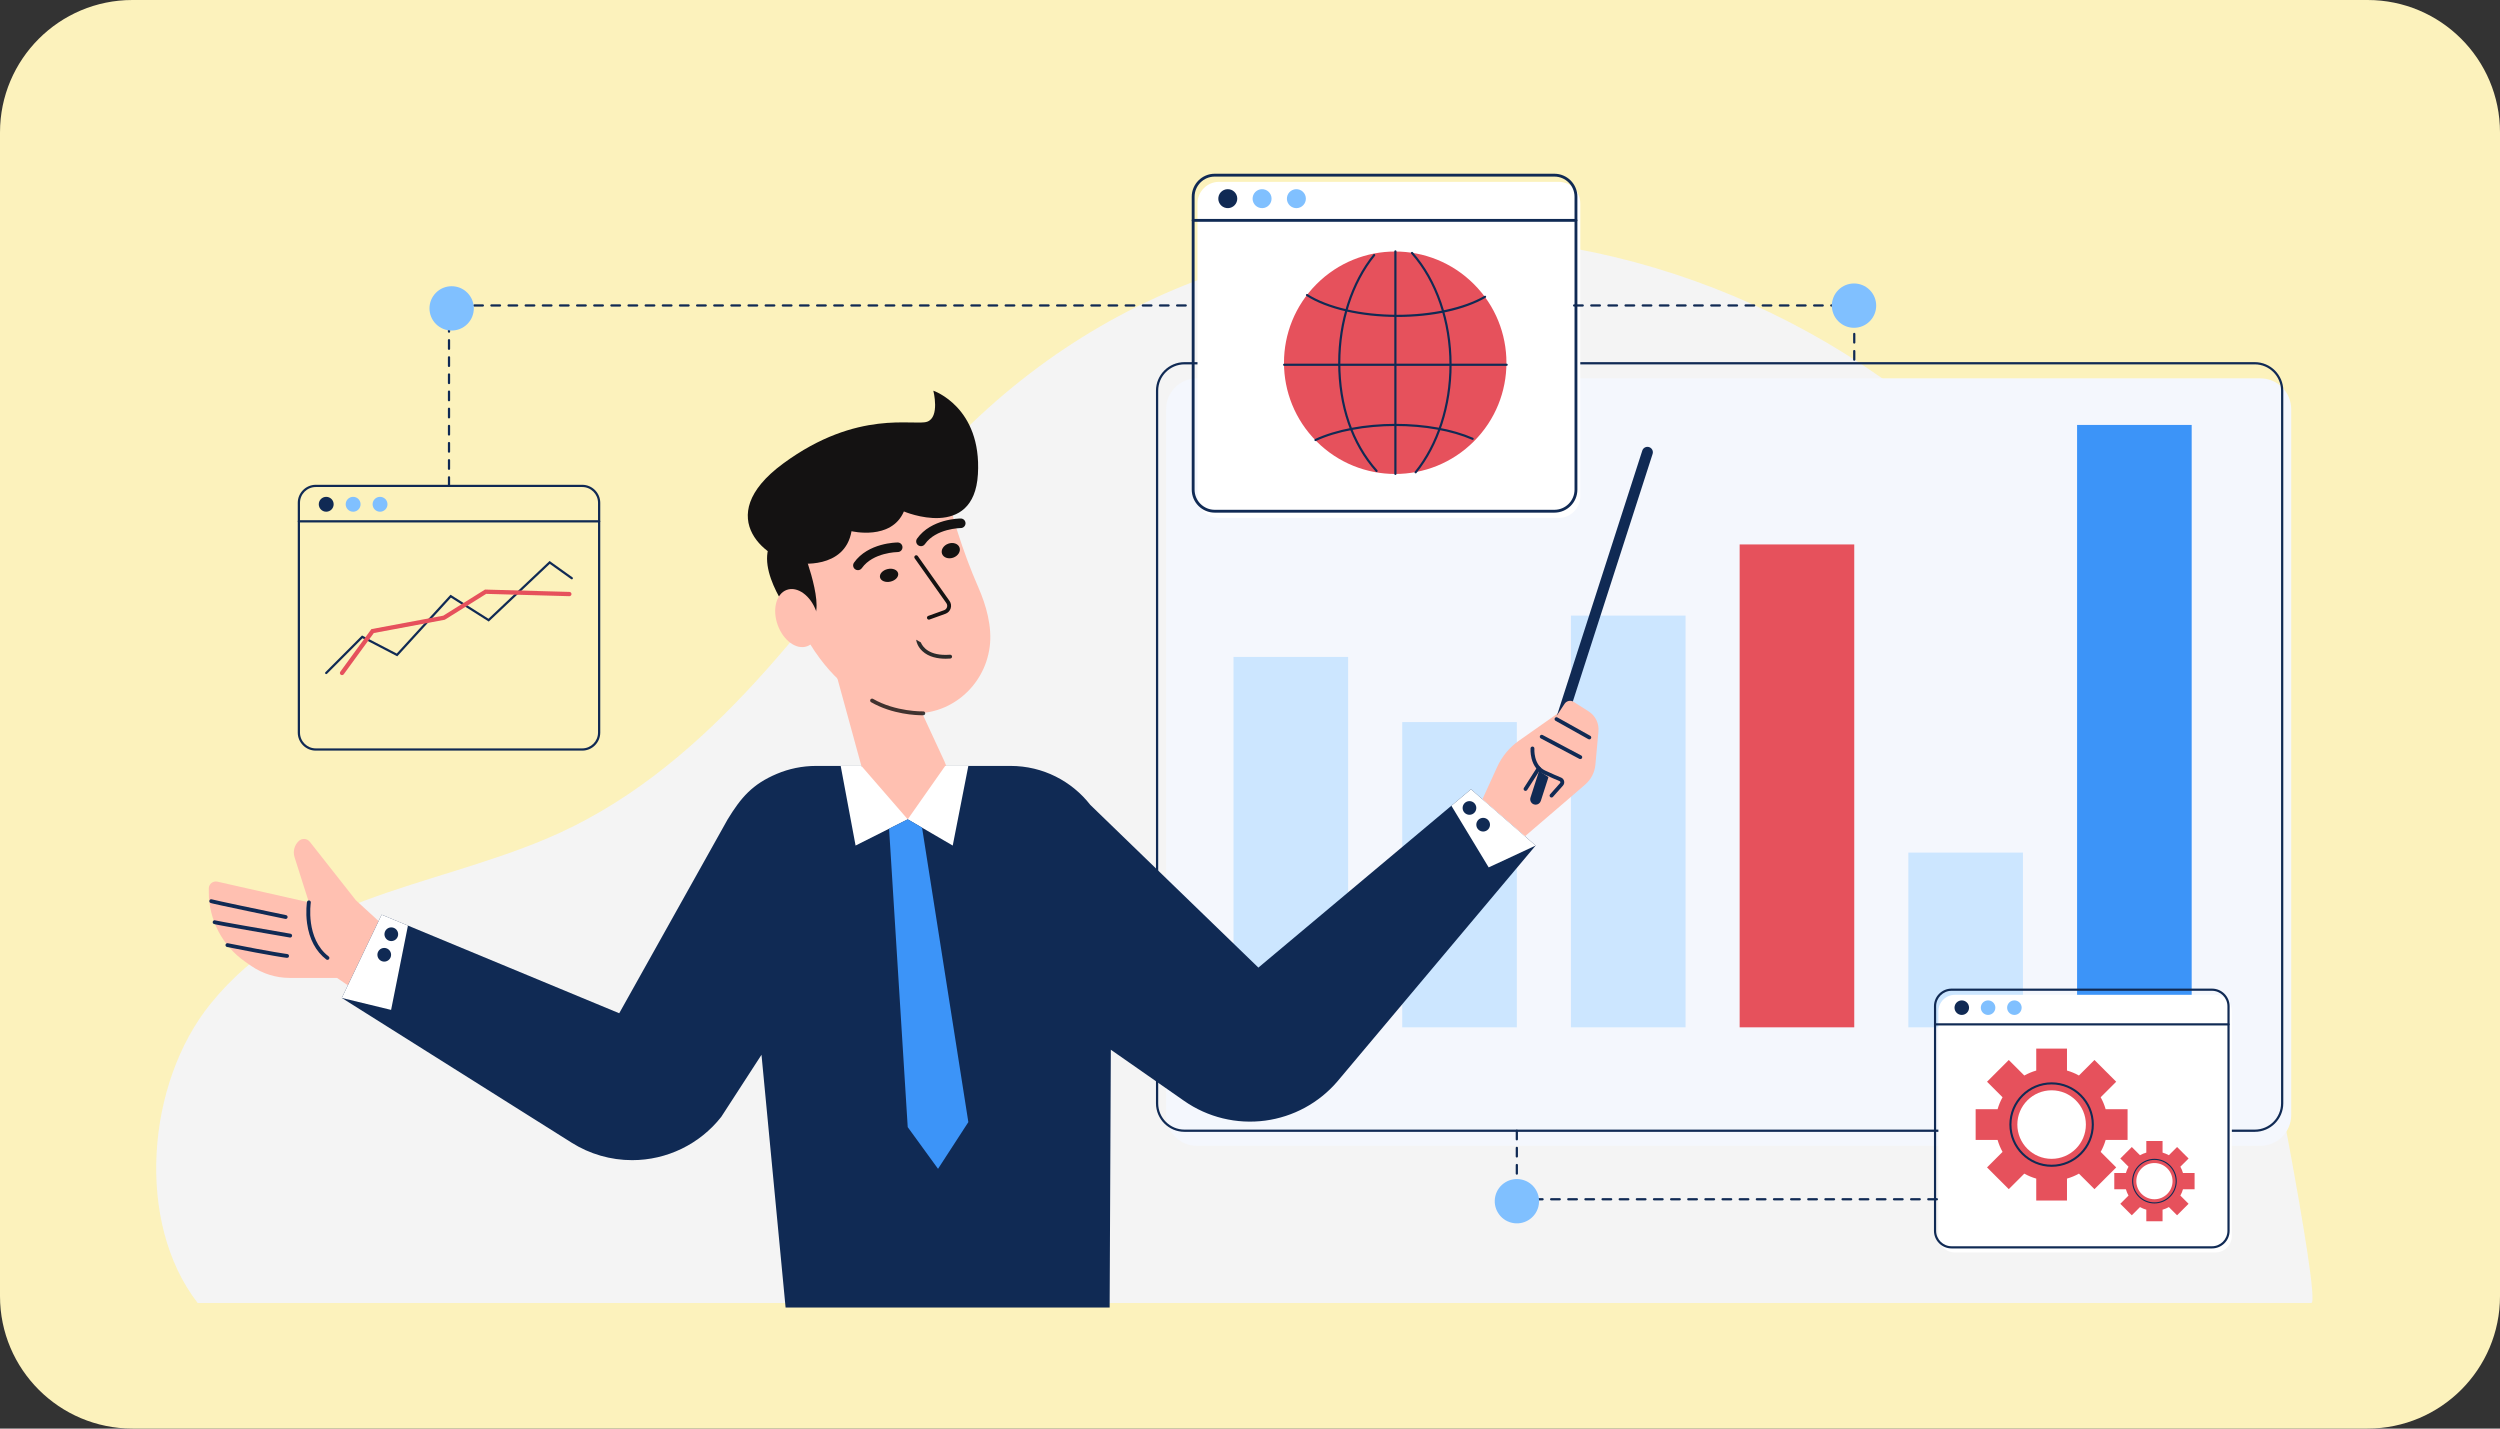 <?xml version="1.0" encoding="utf-8"?>
<!-- Generator: Adobe Illustrator 23.0.5, SVG Export Plug-In . SVG Version: 6.00 Build 0)  -->
<svg version="1.1" id="Layer_1" xmlns="http://www.w3.org/2000/svg" xmlns:xlink="http://www.w3.org/1999/xlink" x="0px" y="0px"
	 viewBox="0 0 3500 2000" style="enable-background:new 0 0 3500 2000;" xml:space="preserve">
<rect x="0" y="0" width="3500" height="2000" fill="#333333" stroke="none"/>
<style type="text/css">
	.st0{fill:#FCF2BC;}
	.st1{fill:#F4F4F4;}
	.st2{display:none;fill:#102A54;}
	.st3{fill:#F4F7FD;}
	.st4{fill:#CCE6FF;}
	.st5{fill:#E6515C;}
	.st6{fill:#3C94F8;}
	.st7{fill:#102A54;}
	.st8{fill:#80C0FF;}
	.st9{fill:#FFFFFF;}
	.st10{fill:#FFC0B1;}
	.st11{fill:#141212;}
	.st12{fill:#2B2B2B;}
	.st13{opacity:0.81;fill:#141212;}
</style>
<path class="st0" d="M3314.57,2000H185.43C83.02,2000,0,1916.98,0,1814.57V185.43C0,83.02,83.02,0,185.43,0h3129.13
	C3416.98,0,3500,83.02,3500,185.43v1629.13C3500,1916.98,3416.98,2000,3314.57,2000z"/>
<g>
	<path class="st1" d="M276.76,1824.16c0,0,2948.08,0,2959.1,0c14.77-0.23-74.64-452.03-85.26-489.21
		c-56.32-197.28-138.35-389.09-260.28-555.1c-391.99-533.71-1196.44-629.44-1625.38-81.22
		c-141.04,180.26-282.61,384.44-501.07,476.04c-165.45,69.38-348.67,81.68-469.22,230.75
		C204.93,1516.37,189.32,1711.39,276.76,1824.16z"/>
	<path class="st2" d="M3288.29,1833.13H211.71c-1.62,0-2.93-1.31-2.93-2.93s1.31-2.93,2.93-2.93h3076.58c1.62,0,2.93,1.31,2.93,2.93
		S3289.91,1833.13,3288.29,1833.13z"/>
	<g>
		<path class="st3" d="M3164.67,1604.16H1675.58c-23.66,0-43.02-19.36-43.02-43.02V572.72c0-23.66,19.36-43.02,43.02-43.02h1489.09
			c23.66,0,43.02,19.36,43.02,43.02v988.42C3207.69,1584.8,3188.33,1604.16,3164.67,1604.16z"/>
		<g>
			<rect x="1726.92" y="919.69" class="st4" width="160.44" height="518.57"/>
			<rect x="1963.12" y="1010.91" class="st4" width="160.44" height="427.36"/>
			<rect x="2199.31" y="861.82" class="st4" width="160.44" height="576.44"/>
			<rect x="2435.51" y="762.21" class="st5" width="160.44" height="676.05"/>
			<rect x="2671.71" y="1193.62" class="st4" width="160.44" height="244.64"/>
			<rect x="2907.91" y="594.91" class="st6" width="160.44" height="843.35"/>
		</g>
		<path class="st7" d="M3156.69,1584.58H1658.28c-22.02,0-39.93-17.91-39.93-39.93V546.91c0-22.02,17.91-39.93,39.93-39.93h1498.41
			c22.02,0,39.93,17.91,39.93,39.93v997.74C3196.62,1566.67,3178.7,1584.58,3156.69,1584.58z M1658.28,510.13
			c-20.28,0-36.79,16.5-36.79,36.79v997.74c0,20.28,16.5,36.79,36.79,36.79h1498.41c20.28,0,36.79-16.5,36.79-36.79V546.91
			c0-20.28-16.5-36.79-36.79-36.79H1658.28z"/>
	</g>
	<g>
		<path class="st7" d="M815.12,1050.88H442.1c-13.92,0-25.25-11.33-25.25-25.25V703.95c0-13.92,11.33-25.25,25.25-25.25h373.02
			c13.92,0,25.25,11.33,25.25,25.25v321.69C840.36,1039.56,829.04,1050.88,815.12,1050.88z M442.1,681.84
			c-12.19,0-22.11,9.92-22.11,22.11v321.69c0,12.19,9.92,22.11,22.11,22.11h373.02c12.19,0,22.11-9.92,22.11-22.11V703.95
			c0-12.19-9.92-22.11-22.11-22.11H442.1z"/>
		<path class="st7" d="M456.7,943.75c-0.4,0-0.8-0.15-1.11-0.46c-0.61-0.61-0.62-1.61,0-2.22l51.27-51.4l48.6,25.27l75.25-82.33
			l53.15,33.63l85.55-80.86l32.01,22.86c0.71,0.5,0.87,1.48,0.37,2.19c-0.5,0.71-1.48,0.87-2.19,0.37l-29.9-21.36l-85.45,80.77
			l-52.99-33.52l-75.11,82.17l-48.69-25.32l-49.64,49.77C457.51,943.6,457.1,943.75,456.7,943.75z"/>
		<path class="st7" d="M838.79,731.46H418.42c-0.87,0-1.57-0.7-1.57-1.57s0.7-1.57,1.57-1.57h420.38c0.87,0,1.57,0.7,1.57,1.57
			S839.66,731.46,838.79,731.46z"/>
		<circle class="st7" cx="456.7" cy="705.99" r="10.42"/>
		<circle class="st8" cx="494.38" cy="705.99" r="10.42"/>
		<circle class="st8" cx="532.05" cy="705.99" r="10.42"/>
		<g>
			<path class="st5" d="M478.85,945.18c-0.61,0-1.23-0.19-1.76-0.58c-1.34-0.98-1.63-2.85-0.66-4.19l43.48-59.64l100.6-18.83
				l58.51-36.57l118.15,3.29c1.66,0.05,2.96,1.43,2.92,3.08c-0.05,1.63-1.38,2.92-3,2.92c-0.03,0-0.06,0-0.09,0l-116.34-3.24
				l-57.94,36.21l-99.37,18.6l-42.08,57.72C480.69,944.75,479.78,945.18,478.85,945.18z"/>
		</g>
	</g>
	<g>
		<g>
			<path class="st9" d="M2182.22,725.06h-475.54c-16.67,0-30.19-13.52-30.19-30.19v-410.1c0-16.67,13.52-30.19,30.19-30.19h475.54
				c16.67,0,30.19,13.52,30.19,30.19v410.1C2212.41,711.54,2198.9,725.06,2182.22,725.06z"/>
			<path class="st7" d="M2176.15,717.71h-475.54c-17.75,0-32.19-14.44-32.19-32.19v-410.1c0-17.75,14.44-32.19,32.19-32.19h475.54
				c17.75,0,32.19,14.44,32.19,32.19v410.1C2208.34,703.27,2193.9,717.71,2176.15,717.71z M1700.61,247.23
				c-15.54,0-28.19,12.64-28.19,28.19v410.1c0,15.54,12.64,28.19,28.19,28.19h475.54c15.54,0,28.19-12.64,28.19-28.19v-410.1
				c0-15.54-12.64-28.19-28.19-28.19H1700.61z"/>
			<path class="st7" d="M2206.34,310.49h-535.92c-1.11,0-2-0.9-2-2c0-1.11,0.9-2,2-2h535.92c1.11,0,2,0.9,2,2
				C2208.34,309.6,2207.44,310.49,2206.34,310.49z"/>
			
				<ellipse transform="matrix(0.16 -0.987 0.987 0.16 1169.408 1930.515)" class="st7" cx="1719.23" cy="278.02" rx="13.28" ry="13.28"/>
			
				<ellipse transform="matrix(0.16 -0.987 0.987 0.16 1209.745 1977.926)" class="st8" cx="1767.26" cy="278.02" rx="13.28" ry="13.28"/>
			
				<ellipse transform="matrix(0.16 -0.987 0.987 0.16 1250.083 2025.337)" class="st8" cx="1815.29" cy="278.02" rx="13.28" ry="13.28"/>
		</g>
		<g>
			
				<ellipse transform="matrix(0.707 -0.707 0.707 0.707 213.192 1530.071)" class="st5" cx="1953.56" cy="507.69" rx="155.74" ry="155.74"/>
			<path class="st7" d="M1953.56,664.96c-0.85,0-1.53-0.69-1.53-1.53V351.95c0-0.85,0.69-1.53,1.53-1.53s1.53,0.69,1.53,1.53v311.47
				C1955.09,664.27,1954.4,664.96,1953.56,664.96z"/>
			<path class="st7" d="M1927.18,660.85c-0.42,0-0.85-0.17-1.15-0.52c-34.42-38.91-52.61-91.69-52.61-152.64
				c0-57.62,17.93-112.84,49.2-151.53c0.53-0.66,1.5-0.76,2.15-0.23c0.66,0.53,0.76,1.5,0.23,2.15
				c-30.83,38.15-48.52,92.67-48.52,149.6c0,60.19,17.93,112.27,51.84,150.61c0.56,0.63,0.5,1.6-0.13,2.16
				C1927.9,660.72,1927.54,660.85,1927.18,660.85z"/>
			<path class="st7" d="M1981.89,662.76c-0.34,0-0.68-0.11-0.96-0.34c-0.66-0.53-0.76-1.5-0.23-2.15
				c30.83-38.15,48.52-92.67,48.52-149.6c0-60.39-19.5-117.06-53.51-155.5c-0.56-0.63-0.5-1.6,0.13-2.16
				c0.63-0.56,1.6-0.5,2.16,0.13c34.49,38.99,54.28,96.4,54.28,157.53c0,57.62-17.93,112.84-49.2,151.53
				C1982.78,662.57,1982.34,662.76,1981.89,662.76z"/>
			<path class="st7" d="M1956.44,443.75c-51.02,0-98.65-10.98-127.41-29.38c-0.71-0.46-0.92-1.4-0.47-2.12
				c0.46-0.71,1.41-0.92,2.12-0.46c28.29,18.09,75.3,28.9,125.76,28.9c47.78,0,93.33-9.91,121.85-26.51
				c0.73-0.43,1.67-0.18,2.09,0.55c0.43,0.73,0.18,1.67-0.55,2.09C2050.44,433.93,2005.46,443.75,1956.44,443.75z"/>
			<path class="st7" d="M1841.7,617.56c-0.58,0-1.13-0.33-1.39-0.89c-0.36-0.77-0.03-1.68,0.74-2.04
				c29.02-13.52,70.02-21.27,112.5-21.27c41.03,0,79.63,6.94,108.69,19.55c0.78,0.34,1.13,1.24,0.8,2.02
				c-0.34,0.78-1.24,1.13-2.01,0.8c-28.68-12.44-66.85-19.3-107.47-19.3c-42.05,0-82.58,7.65-111.21,20.98
				C1842.14,617.52,1841.92,617.56,1841.7,617.56z"/>
			<path class="st7" d="M2109.29,512.2h-311.47c-0.85,0-1.53-0.69-1.53-1.53s0.69-1.53,1.53-1.53h311.47c0.85,0,1.53,0.69,1.53,1.53
				S2110.14,512.2,2109.29,512.2z"/>
		</g>
	</g>
	<g>
		<path class="st7" d="M628.61,681.84c-0.87,0-1.57-0.7-1.57-1.57v-12c0-0.87,0.7-1.57,1.57-1.57c0.87,0,1.57,0.7,1.57,1.57v12
			C630.18,681.13,629.47,681.84,628.61,681.84z M628.61,657.84c-0.87,0-1.57-0.7-1.57-1.57v-12c0-0.87,0.7-1.57,1.57-1.57
			c0.87,0,1.57,0.7,1.57,1.57v12C630.18,657.13,629.47,657.84,628.61,657.84z M628.61,633.84c-0.87,0-1.57-0.7-1.57-1.57v-12
			c0-0.87,0.7-1.57,1.57-1.57c0.87,0,1.57,0.7,1.57,1.57v12C630.18,633.13,629.47,633.84,628.61,633.84z M628.61,609.84
			c-0.87,0-1.57-0.7-1.57-1.57v-12c0-0.87,0.7-1.57,1.57-1.57c0.87,0,1.57,0.7,1.57,1.57v12
			C630.18,609.13,629.47,609.84,628.61,609.84z M628.61,585.84c-0.87,0-1.57-0.7-1.57-1.57v-12c0-0.87,0.7-1.57,1.57-1.57
			c0.87,0,1.57,0.7,1.57,1.57v12C630.18,585.13,629.47,585.84,628.61,585.84z M628.61,561.84c-0.87,0-1.57-0.7-1.57-1.57v-12
			c0-0.87,0.7-1.57,1.57-1.57c0.87,0,1.57,0.7,1.57,1.57v12C630.18,561.13,629.47,561.84,628.61,561.84z M628.61,537.84
			c-0.87,0-1.57-0.7-1.57-1.57v-12c0-0.87,0.7-1.57,1.57-1.57c0.87,0,1.57,0.7,1.57,1.57v12
			C630.18,537.13,629.47,537.84,628.61,537.84z M628.61,513.84c-0.87,0-1.57-0.7-1.57-1.57v-12c0-0.87,0.7-1.57,1.57-1.57
			c0.87,0,1.57,0.7,1.57,1.57v12C630.18,513.13,629.47,513.84,628.61,513.84z M628.61,489.84c-0.87,0-1.57-0.7-1.57-1.57v-12
			c0-0.87,0.7-1.57,1.57-1.57c0.87,0,1.57,0.7,1.57,1.57v12C630.18,489.13,629.47,489.84,628.61,489.84z M628.61,465.84
			c-0.87,0-1.57-0.7-1.57-1.57v-12c0-0.87,0.7-1.57,1.57-1.57c0.87,0,1.57,0.7,1.57,1.57v12
			C630.18,465.13,629.47,465.84,628.61,465.84z M628.61,441.84c-0.87,0-1.57-0.7-1.57-1.57v-12c0-0.87,0.7-1.57,1.57-1.57
			c0.87,0,1.57,0.7,1.57,1.57v12C630.18,441.13,629.47,441.84,628.61,441.84z M1659.98,429.22h-12c-0.87,0-1.57-0.7-1.57-1.57
			c0-0.87,0.7-1.57,1.57-1.57h12c0.87,0,1.57,0.7,1.57,1.57C1661.55,428.51,1660.85,429.22,1659.98,429.22z M1635.98,429.22h-12
			c-0.87,0-1.57-0.7-1.57-1.57c0-0.87,0.7-1.57,1.57-1.57h12c0.87,0,1.57,0.7,1.57,1.57
			C1637.55,428.51,1636.85,429.22,1635.98,429.22z M1611.98,429.22h-12c-0.87,0-1.57-0.7-1.57-1.57c0-0.87,0.7-1.57,1.57-1.57h12
			c0.87,0,1.57,0.7,1.57,1.57C1613.56,428.51,1612.85,429.22,1611.98,429.22z M1587.98,429.22h-12c-0.87,0-1.57-0.7-1.57-1.57
			c0-0.87,0.7-1.57,1.57-1.57h12c0.87,0,1.57,0.7,1.57,1.57C1589.56,428.51,1588.85,429.22,1587.98,429.22z M1563.98,429.22h-12
			c-0.87,0-1.57-0.7-1.57-1.57c0-0.87,0.7-1.57,1.57-1.57h12c0.87,0,1.57,0.7,1.57,1.57
			C1565.56,428.51,1564.85,429.22,1563.98,429.22z M1539.98,429.22h-12c-0.87,0-1.57-0.7-1.57-1.57c0-0.87,0.7-1.57,1.57-1.57h12
			c0.87,0,1.57,0.7,1.57,1.57C1541.56,428.51,1540.85,429.22,1539.98,429.22z M1515.98,429.22h-12c-0.87,0-1.57-0.7-1.57-1.57
			c0-0.87,0.7-1.57,1.57-1.57h12c0.87,0,1.57,0.7,1.57,1.57C1517.56,428.51,1516.85,429.22,1515.98,429.22z M1491.98,429.22h-12
			c-0.87,0-1.57-0.7-1.57-1.57c0-0.87,0.7-1.57,1.57-1.57h12c0.87,0,1.57,0.7,1.57,1.57
			C1493.56,428.51,1492.85,429.22,1491.98,429.22z M1467.98,429.22h-12c-0.87,0-1.57-0.7-1.57-1.57c0-0.87,0.7-1.57,1.57-1.57h12
			c0.87,0,1.57,0.7,1.57,1.57C1469.56,428.51,1468.85,429.22,1467.98,429.22z M1443.98,429.22h-12c-0.87,0-1.57-0.7-1.57-1.57
			c0-0.87,0.7-1.57,1.57-1.57h12c0.87,0,1.57,0.7,1.57,1.57C1445.56,428.51,1444.85,429.22,1443.98,429.22z M1419.98,429.22h-12
			c-0.87,0-1.57-0.7-1.57-1.57c0-0.87,0.7-1.57,1.57-1.57h12c0.87,0,1.57,0.7,1.57,1.57
			C1421.56,428.51,1420.85,429.22,1419.98,429.22z M1395.98,429.22h-12c-0.87,0-1.57-0.7-1.57-1.57c0-0.87,0.7-1.57,1.57-1.57h12
			c0.87,0,1.57,0.7,1.57,1.57C1397.56,428.51,1396.85,429.22,1395.98,429.22z M1371.98,429.22h-12c-0.87,0-1.57-0.7-1.57-1.57
			c0-0.87,0.7-1.57,1.57-1.57h12c0.87,0,1.57,0.7,1.57,1.57C1373.56,428.51,1372.85,429.22,1371.98,429.22z M1347.98,429.22h-12
			c-0.87,0-1.57-0.7-1.57-1.57c0-0.87,0.7-1.57,1.57-1.57h12c0.87,0,1.57,0.7,1.57,1.57
			C1349.56,428.51,1348.85,429.22,1347.98,429.22z M1323.98,429.22h-12c-0.87,0-1.57-0.7-1.57-1.57c0-0.87,0.7-1.57,1.57-1.57h12
			c0.87,0,1.57,0.7,1.57,1.57C1325.56,428.51,1324.85,429.22,1323.98,429.22z M1299.98,429.22h-12c-0.87,0-1.57-0.7-1.57-1.57
			c0-0.87,0.7-1.57,1.57-1.57h12c0.87,0,1.57,0.7,1.57,1.57C1301.56,428.51,1300.85,429.22,1299.98,429.22z M1275.98,429.22h-12
			c-0.87,0-1.57-0.7-1.57-1.57c0-0.87,0.7-1.57,1.57-1.57h12c0.87,0,1.57,0.7,1.57,1.57
			C1277.56,428.51,1276.85,429.22,1275.98,429.22z M1251.98,429.22h-12c-0.87,0-1.57-0.7-1.57-1.57c0-0.87,0.7-1.57,1.57-1.57h12
			c0.87,0,1.57,0.7,1.57,1.57C1253.56,428.51,1252.85,429.22,1251.98,429.22z M1227.98,429.22h-12c-0.87,0-1.57-0.7-1.57-1.57
			c0-0.87,0.7-1.57,1.57-1.57h12c0.87,0,1.57,0.7,1.57,1.57C1229.56,428.51,1228.85,429.22,1227.98,429.22z M1203.98,429.22h-12
			c-0.87,0-1.57-0.7-1.57-1.57c0-0.87,0.7-1.57,1.57-1.57h12c0.87,0,1.57,0.7,1.57,1.57
			C1205.56,428.51,1204.85,429.22,1203.98,429.22z M1179.99,429.22h-12c-0.87,0-1.57-0.7-1.57-1.57c0-0.87,0.7-1.57,1.57-1.57h12
			c0.87,0,1.57,0.7,1.57,1.57C1181.56,428.51,1180.85,429.22,1179.99,429.22z M1155.99,429.22h-12c-0.87,0-1.57-0.7-1.57-1.57
			c0-0.87,0.7-1.57,1.57-1.57h12c0.87,0,1.57,0.7,1.57,1.57C1157.56,428.51,1156.85,429.22,1155.99,429.22z M1131.99,429.22h-12
			c-0.87,0-1.57-0.7-1.57-1.57c0-0.87,0.7-1.57,1.57-1.57h12c0.87,0,1.57,0.7,1.57,1.57
			C1133.56,428.51,1132.85,429.22,1131.99,429.22z M1107.99,429.22h-12c-0.87,0-1.57-0.7-1.57-1.57c0-0.87,0.7-1.57,1.57-1.57h12
			c0.87,0,1.57,0.7,1.57,1.57C1109.56,428.51,1108.85,429.22,1107.99,429.22z M1083.99,429.22h-12c-0.87,0-1.57-0.7-1.57-1.57
			c0-0.87,0.7-1.57,1.57-1.57h12c0.87,0,1.57,0.7,1.57,1.57C1085.56,428.51,1084.85,429.22,1083.99,429.22z M1059.99,429.22h-12
			c-0.87,0-1.57-0.7-1.57-1.57c0-0.87,0.7-1.57,1.57-1.57h12c0.87,0,1.57,0.7,1.57,1.57
			C1061.56,428.51,1060.85,429.22,1059.99,429.22z M1035.99,429.22h-12c-0.87,0-1.57-0.7-1.57-1.57c0-0.87,0.7-1.57,1.57-1.57h12
			c0.87,0,1.57,0.7,1.57,1.57C1037.56,428.51,1036.85,429.22,1035.99,429.22z M1011.99,429.22h-12c-0.87,0-1.57-0.7-1.57-1.57
			c0-0.87,0.7-1.57,1.57-1.57h12c0.87,0,1.57,0.7,1.57,1.57C1013.56,428.51,1012.85,429.22,1011.99,429.22z M987.99,429.22h-12
			c-0.87,0-1.57-0.7-1.57-1.57c0-0.87,0.7-1.57,1.57-1.57h12c0.87,0,1.57,0.7,1.57,1.57C989.56,428.51,988.85,429.22,987.99,429.22z
			 M963.99,429.22h-12c-0.87,0-1.57-0.7-1.57-1.57c0-0.87,0.7-1.57,1.57-1.57h12c0.87,0,1.57,0.7,1.57,1.57
			C965.56,428.51,964.85,429.22,963.99,429.22z M939.99,429.22h-12c-0.87,0-1.57-0.7-1.57-1.57c0-0.87,0.7-1.57,1.57-1.57h12
			c0.87,0,1.57,0.7,1.57,1.57C941.56,428.51,940.85,429.22,939.99,429.22z M915.99,429.22h-12c-0.87,0-1.57-0.7-1.57-1.57
			c0-0.87,0.7-1.57,1.57-1.57h12c0.87,0,1.57,0.7,1.57,1.57C917.56,428.51,916.85,429.22,915.99,429.22z M891.99,429.22h-12
			c-0.87,0-1.57-0.7-1.57-1.57c0-0.87,0.7-1.57,1.57-1.57h12c0.87,0,1.57,0.7,1.57,1.57C893.56,428.51,892.85,429.22,891.99,429.22z
			 M867.99,429.22h-12c-0.87,0-1.57-0.7-1.57-1.57c0-0.87,0.7-1.57,1.57-1.57h12c0.87,0,1.57,0.7,1.57,1.57
			C869.56,428.51,868.85,429.22,867.99,429.22z M843.99,429.22h-12c-0.87,0-1.57-0.7-1.57-1.57c0-0.87,0.7-1.57,1.57-1.57h12
			c0.87,0,1.57,0.7,1.57,1.57C845.56,428.51,844.85,429.22,843.99,429.22z M819.99,429.22h-12c-0.87,0-1.57-0.7-1.57-1.57
			c0-0.87,0.7-1.57,1.57-1.57h12c0.87,0,1.57,0.7,1.57,1.57C821.56,428.51,820.85,429.22,819.99,429.22z M795.99,429.22h-12
			c-0.87,0-1.57-0.7-1.57-1.57c0-0.87,0.7-1.57,1.57-1.57h12c0.87,0,1.57,0.7,1.57,1.57C797.56,428.51,796.85,429.22,795.99,429.22z
			 M771.99,429.22h-12c-0.87,0-1.57-0.7-1.57-1.57c0-0.87,0.7-1.57,1.57-1.57h12c0.87,0,1.57,0.7,1.57,1.57
			C773.56,428.51,772.85,429.22,771.99,429.22z M747.99,429.22h-12c-0.87,0-1.57-0.7-1.57-1.57c0-0.87,0.7-1.57,1.57-1.57h12
			c0.87,0,1.57,0.7,1.57,1.57C749.56,428.51,748.85,429.22,747.99,429.22z M723.99,429.22h-12c-0.87,0-1.57-0.7-1.57-1.57
			c0-0.87,0.7-1.57,1.57-1.57h12c0.87,0,1.57,0.7,1.57,1.57C725.56,428.51,724.85,429.22,723.99,429.22z M699.99,429.22h-12
			c-0.87,0-1.57-0.7-1.57-1.57c0-0.87,0.7-1.57,1.57-1.57h12c0.87,0,1.57,0.7,1.57,1.57C701.56,428.51,700.85,429.22,699.99,429.22z
			 M675.99,429.22h-12c-0.87,0-1.57-0.7-1.57-1.57c0-0.87,0.7-1.57,1.57-1.57h12c0.87,0,1.57,0.7,1.57,1.57
			C677.56,428.51,676.85,429.22,675.99,429.22z M651.99,429.22h-12c-0.87,0-1.57-0.7-1.57-1.57c0-0.87,0.7-1.57,1.57-1.57h12
			c0.87,0,1.57,0.7,1.57,1.57C653.56,428.51,652.85,429.22,651.99,429.22z"/>
		
			<ellipse transform="matrix(0.707 -0.707 0.707 0.707 -120.035 573.639)" class="st8" cx="632.43" cy="431.71" rx="31.03" ry="31.03"/>
	</g>
	<g>
		<path class="st7" d="M2595.95,505.08c-0.87,0-1.57-0.7-1.57-1.57v-12c0-0.87,0.7-1.57,1.57-1.57s1.57,0.7,1.57,1.57v12
			C2597.52,504.37,2596.82,505.08,2595.95,505.08z M2595.95,481.08c-0.87,0-1.57-0.7-1.57-1.57v-12c0-0.87,0.7-1.57,1.57-1.57
			s1.57,0.7,1.57,1.57v12C2597.52,480.37,2596.82,481.08,2595.95,481.08z M2595.95,457.08c-0.87,0-1.57-0.7-1.57-1.57v-12
			c0-0.87,0.7-1.57,1.57-1.57s1.57,0.7,1.57,1.57v12C2597.52,456.37,2596.82,457.08,2595.95,457.08z M2595.95,433.08
			c-0.87,0-1.57-0.7-1.57-1.57v-2.29h-6.57c-0.87,0-1.57-0.7-1.57-1.57c0-0.87,0.7-1.57,1.57-1.57h9.71v5.43
			C2597.52,432.37,2596.82,433.08,2595.95,433.08z M2575.81,429.22h-12c-0.87,0-1.57-0.7-1.57-1.57c0-0.87,0.7-1.57,1.57-1.57h12
			c0.87,0,1.57,0.7,1.57,1.57C2577.38,428.51,2576.68,429.22,2575.81,429.22z M2551.81,429.22h-12c-0.87,0-1.57-0.7-1.57-1.57
			c0-0.87,0.7-1.57,1.57-1.57h12c0.87,0,1.57,0.7,1.57,1.57C2553.38,428.51,2552.68,429.22,2551.81,429.22z M2527.81,429.22h-12
			c-0.87,0-1.57-0.7-1.57-1.57c0-0.87,0.7-1.57,1.57-1.57h12c0.87,0,1.57,0.7,1.57,1.57
			C2529.38,428.51,2528.68,429.22,2527.81,429.22z M2503.81,429.22h-12c-0.87,0-1.57-0.7-1.57-1.57c0-0.87,0.7-1.57,1.57-1.57h12
			c0.87,0,1.57,0.7,1.57,1.57C2505.38,428.51,2504.68,429.22,2503.81,429.22z M2479.81,429.22h-12c-0.87,0-1.57-0.7-1.57-1.57
			c0-0.87,0.7-1.57,1.57-1.57h12c0.87,0,1.57,0.7,1.57,1.57C2481.38,428.51,2480.68,429.22,2479.81,429.22z M2455.81,429.22h-12
			c-0.87,0-1.57-0.7-1.57-1.57c0-0.87,0.7-1.57,1.57-1.57h12c0.87,0,1.57,0.7,1.57,1.57
			C2457.38,428.51,2456.68,429.22,2455.81,429.22z M2431.81,429.22h-12c-0.87,0-1.57-0.7-1.57-1.57c0-0.87,0.7-1.57,1.57-1.57h12
			c0.87,0,1.57,0.7,1.57,1.57C2433.38,428.51,2432.68,429.22,2431.81,429.22z M2407.81,429.22h-12c-0.87,0-1.57-0.7-1.57-1.57
			c0-0.87,0.7-1.57,1.57-1.57h12c0.87,0,1.57,0.7,1.57,1.57C2409.38,428.51,2408.68,429.22,2407.81,429.22z M2383.81,429.22h-12
			c-0.87,0-1.57-0.7-1.57-1.57c0-0.87,0.7-1.57,1.57-1.57h12c0.87,0,1.57,0.7,1.57,1.57
			C2385.38,428.51,2384.68,429.22,2383.81,429.22z M2359.81,429.22h-12c-0.87,0-1.57-0.7-1.57-1.57c0-0.87,0.7-1.57,1.57-1.57h12
			c0.87,0,1.57,0.7,1.57,1.57C2361.38,428.51,2360.68,429.22,2359.81,429.22z M2335.81,429.22h-12c-0.87,0-1.57-0.7-1.57-1.57
			c0-0.87,0.7-1.57,1.57-1.57h12c0.87,0,1.57,0.7,1.57,1.57C2337.38,428.51,2336.68,429.22,2335.81,429.22z M2311.81,429.22h-12
			c-0.87,0-1.57-0.7-1.57-1.57c0-0.87,0.7-1.57,1.57-1.57h12c0.87,0,1.57,0.7,1.57,1.57
			C2313.38,428.51,2312.68,429.22,2311.81,429.22z M2287.81,429.22h-12c-0.87,0-1.57-0.7-1.57-1.57c0-0.87,0.7-1.57,1.57-1.57h12
			c0.87,0,1.57,0.7,1.57,1.57C2289.38,428.51,2288.68,429.22,2287.81,429.22z M2263.81,429.22h-12c-0.87,0-1.57-0.7-1.57-1.57
			c0-0.87,0.7-1.57,1.57-1.57h12c0.87,0,1.57,0.7,1.57,1.57C2265.38,428.51,2264.68,429.22,2263.81,429.22z M2239.81,429.22h-12
			c-0.87,0-1.57-0.7-1.57-1.57c0-0.87,0.7-1.57,1.57-1.57h12c0.87,0,1.57,0.7,1.57,1.57
			C2241.38,428.51,2240.68,429.22,2239.81,429.22z M2215.81,429.22h-12c-0.87,0-1.57-0.7-1.57-1.57c0-0.87,0.7-1.57,1.57-1.57h12
			c0.87,0,1.57,0.7,1.57,1.57C2217.38,428.51,2216.68,429.22,2215.81,429.22z"/>
		
			<ellipse transform="matrix(0.707 -0.707 0.707 0.707 457.945 1960.871)" class="st8" cx="2595.95" cy="427.65" rx="31.03" ry="31.03"/>
	</g>
	<g>
		<g>
			<g>
				<path class="st9" d="M3101.45,1753.46h-364.58c-12.78,0-23.14-10.36-23.14-23.14V1415.9c0-12.78,10.36-23.14,23.14-23.14h364.58
					c12.78,0,23.14,10.36,23.14,23.14v314.41C3124.6,1743.09,3114.23,1753.46,3101.45,1753.46z"/>
				<path class="st7" d="M3096.8,1747.82h-364.58c-13.61,0-24.68-11.07-24.68-24.68v-314.41c0-13.61,11.07-24.68,24.68-24.68h364.58
					c13.61,0,24.68,11.07,24.68,24.68v314.41C3121.48,1736.75,3110.41,1747.82,3096.8,1747.82z M2732.21,1387.12
					c-11.92,0-21.61,9.69-21.61,21.61v314.41c0,11.92,9.69,21.61,21.61,21.61h364.58c11.92,0,21.61-9.69,21.61-21.61v-314.41
					c0-11.92-9.69-21.61-21.61-21.61H2732.21z"/>
				<path class="st7" d="M3119.94,1435.62h-410.87c-0.85,0-1.54-0.69-1.54-1.54s0.69-1.54,1.54-1.54h410.87
					c0.85,0,1.54,0.69,1.54,1.54S3120.79,1435.62,3119.94,1435.62z"/>
				<circle class="st7" cx="2746.49" cy="1410.73" r="10.18"/>
				<circle class="st8" cx="2783.31" cy="1410.73" r="10.18"/>
				<circle class="st8" cx="2820.14" cy="1410.73" r="10.18"/>
			</g>
			<g>
				<g>
					<path class="st5" d="M2978.61,1595.93v-43.05h-30.72c-1.68-5.88-4.03-11.48-6.95-16.72l21.74-21.74l-30.44-30.44l-21.74,21.74
						c-5.24-2.93-10.83-5.28-16.72-6.95v-30.72h-43.05v30.72c-5.88,1.68-11.48,4.03-16.72,6.95l-21.74-21.74l-30.44,30.44
						l21.74,21.74c-2.93,5.24-5.28,10.83-6.95,16.72h-30.72v43.05h30.72c1.68,5.88,4.03,11.48,6.95,16.72l-21.74,21.74l30.44,30.44
						l21.74-21.74c5.24,2.93,10.83,5.28,16.72,6.95v30.72h43.05v-30.72c5.88-1.68,11.48-4.03,16.72-6.95l21.74,21.74l30.44-30.44
						l-21.74-21.74c2.93-5.24,5.28-10.83,6.95-16.72H2978.61z M2872.26,1622.38c-26.46,0-47.98-21.52-47.98-47.98
						c0-26.46,21.52-47.98,47.98-47.98s47.98,21.52,47.98,47.98C2920.24,1600.86,2898.71,1622.38,2872.26,1622.38z"/>
					<path class="st7" d="M2872.26,1633.54c-32.61,0-59.14-26.53-59.14-59.14s26.53-59.14,59.14-59.14s59.14,26.53,59.14,59.14
						S2904.87,1633.54,2872.26,1633.54z M2872.26,1518.18c-31,0-56.22,25.22-56.22,56.22s25.22,56.22,56.22,56.22
						s56.22-25.22,56.22-56.22S2903.26,1518.18,2872.26,1518.18z"/>
				</g>
				<g>
					<path class="st5" d="M3072.42,1664.98v-22.75h-16.24c-0.89-3.11-2.13-6.07-3.67-8.83l11.49-11.49l-16.09-16.09l-11.49,11.49
						c-2.77-1.55-5.73-2.79-8.83-3.67v-16.24h-22.75v16.24c-3.11,0.89-6.07,2.13-8.83,3.67l-11.49-11.49l-16.09,16.09l11.49,11.49
						c-1.55,2.77-2.79,5.73-3.67,8.83H2960v22.75h16.24c0.89,3.11,2.13,6.07,3.67,8.83l-11.49,11.49l16.09,16.09l11.49-11.49
						c2.77,1.55,5.73,2.79,8.83,3.67v16.24h22.75v-16.24c3.11-0.89,6.07-2.13,8.83-3.67l11.49,11.49l16.09-16.09l-11.49-11.49
						c1.55-2.77,2.79-5.73,3.67-8.83H3072.42z M3016.21,1678.96c-13.98,0-25.36-11.38-25.36-25.36c0-13.98,11.38-25.36,25.36-25.36
						s25.36,11.38,25.36,25.36C3041.57,1667.58,3030.19,1678.96,3016.21,1678.96z"/>
					<path class="st7" d="M3016.21,1684.86c-17.24,0-31.26-14.02-31.26-31.26s14.02-31.26,31.26-31.26s31.26,14.02,31.26,31.26
						S3033.45,1684.86,3016.21,1684.86z M3016.21,1623.89c-16.38,0-29.71,13.33-29.71,29.71s13.33,29.71,29.71,29.71
						s29.71-13.33,29.71-29.71S3032.6,1623.89,3016.21,1623.89z"/>
				</g>
			</g>
		</g>
		<g>
			<path class="st7" d="M2711.61,1680.53h-12c-0.87,0-1.57-0.7-1.57-1.57s0.7-1.57,1.57-1.57h12c0.87,0,1.57,0.7,1.57,1.57
				S2712.48,1680.53,2711.61,1680.53z M2687.61,1680.53h-12c-0.87,0-1.57-0.7-1.57-1.57s0.7-1.57,1.57-1.57h12
				c0.87,0,1.57,0.7,1.57,1.57S2688.48,1680.53,2687.61,1680.53z M2663.61,1680.53h-12c-0.87,0-1.57-0.7-1.57-1.57
				s0.7-1.57,1.57-1.57h12c0.87,0,1.57,0.7,1.57,1.57S2664.48,1680.53,2663.61,1680.53z M2639.61,1680.53h-12
				c-0.87,0-1.57-0.7-1.57-1.57s0.7-1.57,1.57-1.57h12c0.87,0,1.57,0.7,1.57,1.57S2640.48,1680.53,2639.61,1680.53z
				 M2615.61,1680.53h-12c-0.87,0-1.57-0.7-1.57-1.57s0.7-1.57,1.57-1.57h12c0.87,0,1.57,0.7,1.57,1.57
				S2616.48,1680.53,2615.61,1680.53z M2591.61,1680.53h-12c-0.87,0-1.57-0.7-1.57-1.57s0.7-1.57,1.57-1.57h12
				c0.87,0,1.57,0.7,1.57,1.57S2592.48,1680.53,2591.61,1680.53z M2567.61,1680.53h-12c-0.87,0-1.57-0.7-1.57-1.57
				s0.7-1.57,1.57-1.57h12c0.87,0,1.57,0.7,1.57,1.57S2568.48,1680.53,2567.61,1680.53z M2543.61,1680.53h-12
				c-0.87,0-1.57-0.7-1.57-1.57s0.7-1.57,1.57-1.57h12c0.87,0,1.57,0.7,1.57,1.57S2544.48,1680.53,2543.61,1680.53z
				 M2519.61,1680.53h-12c-0.87,0-1.57-0.7-1.57-1.57s0.7-1.57,1.57-1.57h12c0.87,0,1.57,0.7,1.57,1.57
				S2520.48,1680.53,2519.61,1680.53z M2495.61,1680.53h-12c-0.87,0-1.57-0.7-1.57-1.57s0.7-1.57,1.57-1.57h12
				c0.87,0,1.57,0.7,1.57,1.57S2496.48,1680.53,2495.61,1680.53z M2471.61,1680.53h-12c-0.87,0-1.57-0.7-1.57-1.57
				s0.7-1.57,1.57-1.57h12c0.87,0,1.57,0.7,1.57,1.57S2472.48,1680.53,2471.61,1680.53z M2447.61,1680.53h-12
				c-0.87,0-1.57-0.7-1.57-1.57s0.7-1.57,1.57-1.57h12c0.87,0,1.57,0.7,1.57,1.57S2448.48,1680.53,2447.61,1680.53z
				 M2423.61,1680.53h-12c-0.87,0-1.57-0.7-1.57-1.57s0.7-1.57,1.57-1.57h12c0.87,0,1.57,0.7,1.57,1.57
				S2424.48,1680.53,2423.61,1680.53z M2399.61,1680.53h-12c-0.87,0-1.57-0.7-1.57-1.57s0.7-1.57,1.57-1.57h12
				c0.87,0,1.57,0.7,1.57,1.57S2400.48,1680.53,2399.61,1680.53z M2375.61,1680.53h-12c-0.87,0-1.57-0.7-1.57-1.57
				s0.7-1.57,1.57-1.57h12c0.87,0,1.57,0.7,1.57,1.57S2376.48,1680.53,2375.61,1680.53z M2351.61,1680.53h-12
				c-0.87,0-1.57-0.7-1.57-1.57s0.7-1.57,1.57-1.57h12c0.87,0,1.57,0.7,1.57,1.57S2352.48,1680.53,2351.61,1680.53z
				 M2327.61,1680.53h-12c-0.87,0-1.57-0.7-1.57-1.57s0.7-1.57,1.57-1.57h12c0.87,0,1.57,0.7,1.57,1.57
				S2328.48,1680.53,2327.61,1680.53z M2303.61,1680.53h-12c-0.87,0-1.57-0.7-1.57-1.57s0.7-1.57,1.57-1.57h12
				c0.87,0,1.57,0.7,1.57,1.57S2304.48,1680.53,2303.61,1680.53z M2279.61,1680.53h-12c-0.87,0-1.57-0.7-1.57-1.57
				s0.7-1.57,1.57-1.57h12c0.87,0,1.57,0.7,1.57,1.57S2280.48,1680.53,2279.61,1680.53z M2255.61,1680.53h-12
				c-0.87,0-1.57-0.7-1.57-1.57s0.7-1.57,1.57-1.57h12c0.87,0,1.57,0.7,1.57,1.57S2256.48,1680.53,2255.61,1680.53z
				 M2231.61,1680.53h-12c-0.87,0-1.57-0.7-1.57-1.57s0.7-1.57,1.57-1.57h12c0.87,0,1.57,0.7,1.57,1.57
				S2232.48,1680.53,2231.61,1680.53z M2207.61,1680.53h-12c-0.87,0-1.57-0.7-1.57-1.57s0.7-1.57,1.57-1.57h12
				c0.87,0,1.57,0.7,1.57,1.57S2208.48,1680.53,2207.61,1680.53z M2183.61,1680.53h-12c-0.87,0-1.57-0.7-1.57-1.57
				s0.7-1.57,1.57-1.57h12c0.87,0,1.57,0.7,1.57,1.57S2184.48,1680.53,2183.61,1680.53z M2159.61,1680.53h-12
				c-0.87,0-1.57-0.7-1.57-1.57s0.7-1.57,1.57-1.57h12c0.87,0,1.57,0.7,1.57,1.57S2160.48,1680.53,2159.61,1680.53z
				 M2135.61,1680.53h-12c-0.87,0-1.57-0.7-1.57-1.57s0.7-1.57,1.57-1.57h12c0.87,0,1.57,0.7,1.57,1.57
				S2136.48,1680.53,2135.61,1680.53z M2123.56,1668.58c-0.87,0-1.57-0.7-1.57-1.57v-12c0-0.87,0.7-1.57,1.57-1.57
				s1.57,0.7,1.57,1.57v12C2125.13,1667.88,2124.42,1668.58,2123.56,1668.58z M2123.56,1644.58c-0.87,0-1.57-0.7-1.57-1.57v-12
				c0-0.87,0.7-1.57,1.57-1.57s1.57,0.7,1.57,1.57v12C2125.13,1643.88,2124.42,1644.58,2123.56,1644.58z M2123.56,1620.58
				c-0.87,0-1.57-0.7-1.57-1.57v-12c0-0.87,0.7-1.57,1.57-1.57s1.57,0.7,1.57,1.57v12
				C2125.13,1619.88,2124.42,1620.58,2123.56,1620.58z M2123.56,1596.58c-0.87,0-1.57-0.7-1.57-1.57v-12c0-0.87,0.7-1.57,1.57-1.57
				s1.57,0.7,1.57,1.57v12C2125.13,1595.88,2124.42,1596.58,2123.56,1596.58z"/>
			
				<ellipse transform="matrix(0.23 -0.973 0.973 0.23 -0.129 3361.345)" class="st8" cx="2123.56" cy="1680.75" rx="31.03" ry="31.03"/>
		</g>
	</g>
	<g>
		<g>
			<g>
				<path class="st10" d="M534.52,1293.59l-36.28-33.18l-64.48-81.89c-3.79-4.81-10.87-5.37-15.36-1.22v0
					c-6.25,5.77-8.6,14.64-6.03,22.76l20.09,63.21l-128.13-28.96c-6.16-1.39-12.02,3.29-12.02,9.6v4.95
					c0,39.03,19.15,75.57,51.24,97.79l7.99,5.53c15.91,11.01,34.8,16.91,54.15,16.91h66.1l20.07,13.64L534.52,1293.59z"/>
				<path class="st7" d="M458.45,1343.83c-0.57,0-1.14-0.18-1.63-0.55c-14.61-11.14-23.92-28.61-26.91-50.52
					c-2.24-16.4-0.2-29.37-0.12-29.91c0.24-1.47,1.62-2.47,3.09-2.23c1.47,0.24,2.47,1.62,2.24,3.09
					c-0.08,0.5-7.64,50.43,24.97,75.29c1.18,0.9,1.41,2.59,0.51,3.78C460.07,1343.47,459.26,1343.83,458.45,1343.83z"/>
				<path class="st7" d="M399.97,1286.54c-0.18,0-0.37-0.02-0.55-0.06c-0.26-0.05-26.35-5.46-52.1-10.87
					c-15.13-3.18-27.19-5.75-35.85-7.62c-5.15-1.12-9.13-2-11.85-2.62c-5.52-1.27-6.37-1.46-6.58-3.5c-0.15-1.48,0.92-2.81,2.4-2.96
					c0.51-0.05,1.01,0.04,1.44,0.25c4.44,1.35,64.13,13.86,103.63,22.04c1.46,0.3,2.4,1.73,2.09,3.19
					C402.35,1285.66,401.22,1286.54,399.97,1286.54z M298.41,1261.3C298.41,1261.3,298.41,1261.3,298.41,1261.3
					S298.41,1261.3,298.41,1261.3z M298.4,1261.29C298.4,1261.29,298.4,1261.29,298.4,1261.29
					C298.4,1261.29,298.4,1261.29,298.4,1261.29z M298.4,1261.29C298.4,1261.29,298.4,1261.29,298.4,1261.29
					C298.4,1261.29,298.4,1261.29,298.4,1261.29z M298.4,1261.28L298.4,1261.28L298.4,1261.28z M298.4,1261.27
					C298.4,1261.27,298.4,1261.27,298.4,1261.27C298.4,1261.27,298.4,1261.27,298.4,1261.27z M298.4,1261.26
					C298.4,1261.26,298.4,1261.27,298.4,1261.26C298.4,1261.27,298.4,1261.26,298.4,1261.26z M298.4,1261.26
					C298.4,1261.26,298.4,1261.26,298.4,1261.26C298.4,1261.26,298.4,1261.26,298.4,1261.26z M298.4,1261.25
					C298.4,1261.25,298.4,1261.25,298.4,1261.25C298.4,1261.25,298.4,1261.25,298.4,1261.25z M298.4,1261.24
					C298.4,1261.24,298.4,1261.24,298.4,1261.24C298.4,1261.24,298.4,1261.24,298.4,1261.24z M298.4,1261.24
					C298.4,1261.24,298.4,1261.24,298.4,1261.24C298.4,1261.24,298.4,1261.24,298.4,1261.24z M298.4,1261.23
					C298.4,1261.23,298.4,1261.23,298.4,1261.23C298.4,1261.23,298.4,1261.23,298.4,1261.23z M298.4,1261.22
					C298.4,1261.22,298.4,1261.22,298.4,1261.22C298.4,1261.22,298.4,1261.22,298.4,1261.22z M298.39,1261.21L298.39,1261.21
					L298.39,1261.21z M298.39,1261.21C298.39,1261.21,298.39,1261.21,298.39,1261.21C298.39,1261.21,298.39,1261.21,298.39,1261.21z
					 M298.39,1261.2L298.39,1261.2L298.39,1261.2z M298.39,1261.19L298.39,1261.19L298.39,1261.19z"/>
				<path class="st7" d="M406.25,1312.57c-0.15,0-0.31-0.01-0.46-0.04c-0.26-0.04-26.72-4.59-52.86-9.15
					c-15.35-2.68-27.59-4.85-36.38-6.44c-5.22-0.94-9.27-1.69-12.03-2.23c-5.5-1.06-6.35-1.23-6.72-3.14
					c-0.28-1.46,0.67-2.88,2.13-3.16c0.56-0.11,1.1-0.04,1.58,0.17c4.46,1.18,65.07,11.74,105.18,18.62
					c1.47,0.25,2.45,1.65,2.2,3.11C408.68,1311.65,407.54,1312.57,406.25,1312.57z M303.1,1290.55L303.1,1290.55L303.1,1290.55z
					 M303.1,1290.54C303.1,1290.54,303.1,1290.54,303.1,1290.54C303.1,1290.54,303.1,1290.54,303.1,1290.54z M302.71,1289.59
					c0.18,0.28,0.32,0.6,0.39,0.95C303.02,1290.17,302.88,1289.85,302.71,1289.59z"/>
				<path class="st7" d="M401.5,1340.97c-0.1-0.01-0.44-0.06-0.99-0.12c-2.62-0.24-7.56-1.09-17.46-2.77
					c-11.93-2.03-32.92-5.82-65.21-12.29c-1.46-0.29-2.41-1.71-2.11-3.17c0.29-1.46,1.72-2.41,3.17-2.11
					c62.4,12.51,83.11,15.11,83.28,15.13l0,0.02c1.24,0.22,1.81,0.59,2.25,1.66c0.37,0.92,0.21,1.97-0.42,2.73
					c-0.5,0.61-0.79,0.96-2.5,0.89L401.5,1340.97z"/>
			</g>
			<g>
				<path class="st7" d="M2059.37,1105.01l-297.64,249.63l-235.28-227.78c-25.92-33.22-66.33-54.58-111.73-54.58h-272.07
					c-19.56,0-38.19,3.96-55.14,11.13c-34.23,14.48-49.99,33.01-68.76,63.64l0,0l-151.84,271.5l-332.61-138l-55.79,116.56
					l321.84,202.68c25.34,15.96,54.67,24.42,84.62,24.42l0,0c48.68,0,94.67-22.33,124.77-60.57l56.36-86.95l33.73,353.88h453.67
					l1.68-360.95l102.67,71.66c33.04,23.06,73.53,32.9,113.47,27.58l0,0c39.16-5.22,75.03-24.65,100.8-54.6l277.77-330.47
					L2059.37,1105.01z"/>
				<g>
					<path class="st10" d="M1289.5,1143.66L1289.5,1143.66c-31.42,11.29-65.81-6.57-74.63-38.77l-52.88-192.96l76.21-27.39
						l83.9,181.13C1336.24,1096.2,1321.16,1132.28,1289.5,1143.66z"/>
					<path class="st10" d="M1075.04,735.69l241.09-86.65l3.36,15.68c11.63,54.2,28.2,107.26,50.37,158.06
						c10.61,24.31,19.49,54.61,15.69,83.07c-7.46,55.82-56.63,97.28-112.73,92.44C1216.26,993.4,1116.01,950.43,1075.04,735.69z"/>
					<path class="st11" d="M1300.45,867.49c-1.11,0-2.14-0.69-2.54-1.79c-0.5-1.4,0.22-2.95,1.63-3.45l22.26-8
						c1.92-0.69,3.38-2.21,3.99-4.16c0.61-1.95,0.29-4.03-0.89-5.7l-44.38-62.79c-0.86-1.22-0.57-2.9,0.65-3.76
						c1.22-0.86,2.9-0.57,3.76,0.65l44.38,62.79c2.16,3.06,2.75,6.86,1.63,10.43c-1.13,3.57-3.79,6.34-7.31,7.61l-22.26,8
						C1301.06,867.44,1300.75,867.49,1300.45,867.49z"/>
					
						<ellipse transform="matrix(0.974 -0.226 0.226 0.974 -149.783 301.594)" class="st11" cx="1244.65" cy="806.13" rx="13.01" ry="9.02"/>
					<path class="st11" d="M1343.33,766.52c1.94,5.4-1.97,11.74-8.73,14.17c-6.76,2.43-13.81,0.03-15.75-5.37
						c-1.94-5.4,1.97-11.74,8.73-14.17S1341.39,761.12,1343.33,766.52z"/>
					<path class="st12" d="M1289.17,899.38c2.32,5.7,11.05,19.45,40.83,17.22c1.49-0.1,2.78,1,2.89,2.49c0.11,1.49-1,2.78-2.49,2.89
						c-2.02,0.15-4.18,0.24-6.42,0.24c-10.89,0-23.73-2.21-32.75-10.75c-6.7-6.34-8.06-13.17-8.12-13.45l-0.47-2.45"/>
					<path class="st13" d="M1291.11,1001.37c-7.79,0-41.54-1.05-71.57-18.29c-1.29-0.74-1.74-2.39-1-3.68
						c0.74-1.29,2.39-1.74,3.68-1c32.11,18.43,69.96,17.57,70.34,17.55c1.5-0.02,2.73,1.13,2.77,2.62c0.04,1.49-1.13,2.73-2.62,2.77
						C1292.56,1001.35,1292.01,1001.37,1291.11,1001.37z"/>
					<path class="st11" d="M1120.68,760.38c0,0,33.95,83.58,18.52,104.22c-15.44,20.64-31.38-2.65-31.38-2.65
						s-59.87-76.46-20.6-112.25C1111.28,727.76,1120.68,760.38,1120.68,760.38z"/>
					
						<ellipse transform="matrix(0.941 -0.338 0.338 0.941 -226.832 428.456)" class="st10" cx="1115.99" cy="865.1" rx="28.63" ry="41.97"/>
					<path class="st11" d="M1117.23,788.58c0,0,65.43,9.61,74.91-44.9c0,0,55.78,13.43,73.31-27.65c0,0,98.11,41.87,103.64-52.14
						s-62.41-116.92-62.41-116.92s9.48,37.13-8.69,43.45c-18.17,6.32-97.17-18.17-201.45,58.46
						C992.27,725.51,1078.67,787.66,1117.23,788.58z"/>
					<path class="st11" d="M1201.09,798.24c-1.34,0-2.68-0.4-3.86-1.23c-3.02-2.13-3.75-6.32-1.61-9.34
						c19.67-27.87,59.46-28.19,61.15-28.19c3.7,0,6.7,3,6.7,6.7c0,3.7-3,6.7-6.69,6.7l0,0c-0.34,0-34.58,0.37-50.21,22.51
						C1205.26,797.25,1203.19,798.24,1201.09,798.24z"/>
					<path class="st11" d="M1289.35,764.66c-1.34,0-2.69-0.4-3.86-1.23c-3.02-2.13-3.75-6.32-1.61-9.34
						c19.67-27.87,59.46-28.19,61.15-28.19c3.7,0,6.7,3,6.7,6.7c0,3.7-3,6.7-6.7,6.7c-0.52,0-34.62,0.43-50.2,22.51
						C1293.52,763.68,1291.45,764.66,1289.35,764.66z"/>
				</g>
				<g>
					<polygon class="st9" points="1205.93,1072.28 1270.81,1147.05 1197.81,1183.78 1176.96,1072.28 					"/>
					<polygon class="st9" points="1270.81,1147.05 1333.82,1183.78 1355.68,1072.28 1323.27,1072.28 					"/>
					<polygon class="st6" points="1270.81,1147.05 1244.71,1160.18 1270.81,1577.96 1313.24,1636.35 1355.68,1570.95 
						1290.9,1158.76 					"/>
				</g>
			</g>
			<g>
				<path class="st10" d="M2075.39,1118.95l20.72-45.37c6.71-14.7,17.22-27.35,30.44-36.65l64.36-45.27l5.71,33.72l-28.92,38.31
					l36.11,48.02l-68.85,59.07L2075.39,1118.95z"/>
				<path class="st7" d="M2149.9,1126.55c-0.77,0-1.56-0.12-2.33-0.37c-3.99-1.29-6.19-5.57-4.9-9.56l156.52-485.78
					c1.29-3.99,5.57-6.19,9.56-4.9c3.99,1.29,6.19,5.57,4.9,9.56l-156.52,485.78C2156.09,1124.5,2153.11,1126.55,2149.9,1126.55z"/>
				<path class="st10" d="M2145.43,1053.57l44.99-68.28c2.76-4.2,8.38-5.4,12.62-2.71l21.05,13.37c9.7,6.16,15.01,17.33,13.67,28.74
					l-4.21,45.94c-0.98,10.69-6.06,20.58-14.17,27.61l-15.57,13.48l-46.22-30.49L2145.43,1053.57z"/>
				<path class="st7" d="M2172.12,1116.54c-0.64,0-1.28-0.22-1.79-0.68c-1.11-0.99-1.21-2.7-0.22-3.81l14-15.73
					c0.53-0.6,0.45-1.27,0.39-1.53c-0.06-0.26-0.28-0.89-1.01-1.19c-4.55-1.87-12.17-5.11-22.56-9.93
					c-8.34-3.87-14.13-11.37-16.74-21.69c-1.92-7.6-1.45-14.05-1.43-14.32c0.12-1.49,1.43-2.58,2.9-2.48
					c1.48,0.12,2.59,1.41,2.48,2.89l0,0c-0.02,0.23-1.52,23,15.06,30.7c10.31,4.78,17.84,7.99,22.34,9.83
					c2.13,0.87,3.71,2.73,4.22,4.97c0.52,2.24-0.09,4.61-1.62,6.33l-14,15.73C2173.6,1116.24,2172.86,1116.54,2172.12,1116.54z"/>
				<path class="st7" d="M2212.41,1062.75c-0.43,0-0.86-0.1-1.26-0.32l-54.02-28.63c-1.32-0.7-1.82-2.33-1.12-3.65
					c0.7-1.32,2.33-1.82,3.65-1.12l54.02,28.63c1.32,0.7,1.82,2.33,1.12,3.65C2214.31,1062.23,2213.37,1062.75,2212.41,1062.75z"/>
				<path class="st7" d="M2225.05,1035.18c-0.45,0-0.9-0.11-1.31-0.34l-45.98-25.73c-1.3-0.73-1.76-2.37-1.04-3.67
					c0.73-1.3,2.37-1.77,3.67-1.04l45.98,25.73c1.3,0.73,1.76,2.37,1.04,3.67C2226.91,1034.68,2226,1035.18,2225.05,1035.18z"/>
				<path class="st7" d="M2135.72,1107.27c-0.5,0-1-0.14-1.45-0.43c-1.25-0.8-1.62-2.47-0.82-3.73l18.54-28.93
					c0.8-1.25,2.47-1.62,3.73-0.82c1.25,0.8,1.62,2.47,0.82,3.73l-18.54,28.93C2137.48,1106.83,2136.61,1107.27,2135.72,1107.27z"/>
			</g>
		</g>
		<g>
			<g>
				<polygon class="st9" points="534.3,1280.55 478.51,1397.11 547.53,1413.86 571.13,1295.83 				"/>
				<g>
					
						<ellipse transform="matrix(0.168 -0.986 0.986 0.168 -833.818 1628.054)" class="st7" cx="547.53" cy="1307.97" rx="9.59" ry="9.59"/>
					<circle class="st7" cx="537.94" cy="1336.69" r="9.59"/>
				</g>
			</g>
			<g>
				<polygon class="st9" points="2059.37,1105.01 2149.9,1183.78 2084.16,1214.36 2031.93,1128.03 				"/>
				<g>
					<path class="st7" d="M2071.3,1162.67c-4.48-2.83-5.81-8.75-2.99-13.22c2.83-4.48,8.75-5.81,13.22-2.99
						c4.48,2.83,5.81,8.75,2.99,13.22C2081.69,1164.16,2075.77,1165.5,2071.3,1162.67z"/>
					<path class="st7" d="M2052.13,1139.24c-4.48-2.83-5.81-8.75-2.99-13.22c2.83-4.48,8.75-5.81,13.22-2.99
						c4.48,2.83,5.81,8.75,2.99,13.22C2062.52,1140.73,2056.6,1142.06,2052.13,1139.24z"/>
				</g>
			</g>
		</g>
	</g>
</g>
</svg>
